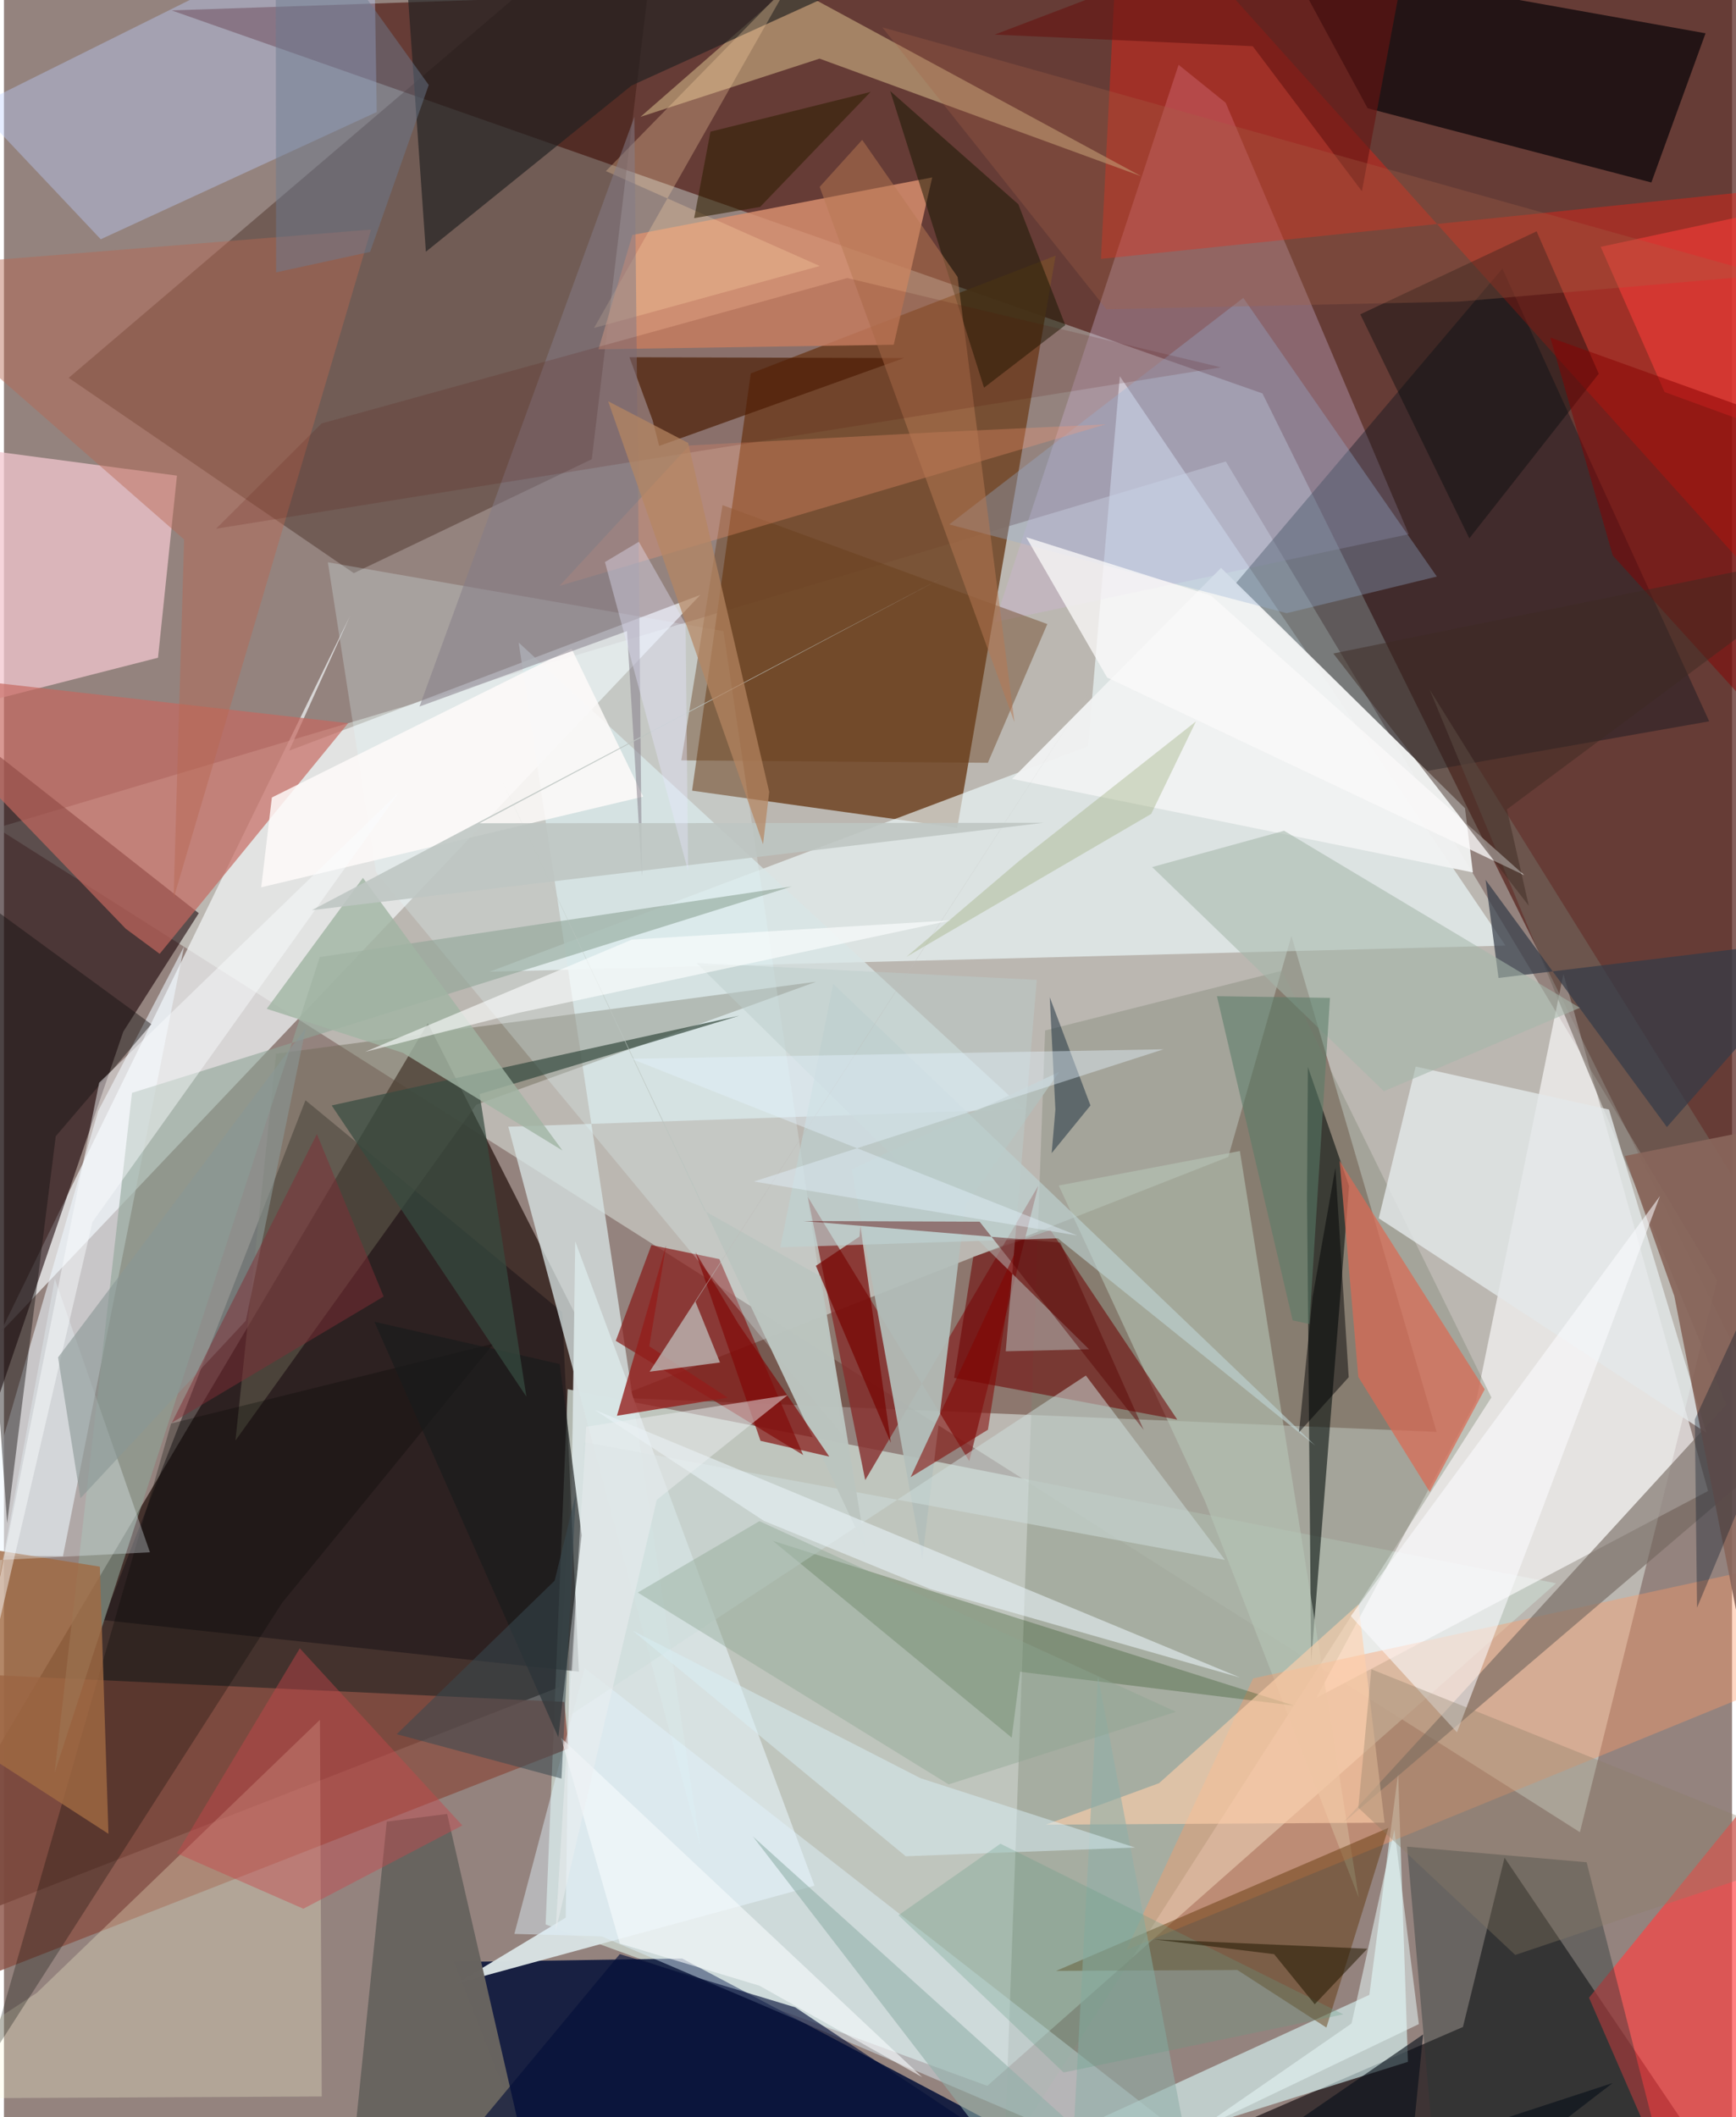 <svg xmlns="http://www.w3.org/2000/svg" width="228" height="278" viewBox="0 0 836 1024"><path fill="#94837e" d="M0 0h836v1024H0z"/><path fill="#521f19" fill-opacity=".706" d="M898-22.773L855.88 689.61 608.824 190.287 81.11 5.032z"/><path fill="#f4fff9" fill-opacity=".416" d="M591.098 223.2l237.666 396.08-66.36 266.893-765.912-485.71z"/><path fill="#311e1a" fill-opacity=".804" d="M268.815 815.943l9.101-177.228L205.083 494.9-62 945.076z"/><path fill="#c7d2c9" fill-opacity=".839" d="M262.048 930.78l213.659 78.074L750.85 765.785l-478.138-93.88z"/><path fill="#744b2c" fill-opacity=".914" d="M332.899 382.423l28.397-201.8 147.457-56.975-47.58 276.751z"/><path fill="#010e37" fill-opacity=".839" d="M328.077 947.264l-110.15 1.718L271.547 1086h318.82z"/><path fill="#512517" fill-opacity=".435" d="M693.062 692.555l-70.22-239.922-30.553 106.934-296.426 116.4z"/><path fill="#f0f2f4" fill-opacity=".733" d="M137.98 363.062l198.89-75.32L-1.8 644.6l169.17-346.61z"/><path fill="#f0fdff" fill-opacity=".624" d="M524.407 360.956l15.414-178.98 186.58 275.372-491.446 12.628z"/><path fill="#180004" fill-opacity=".576" d="M57.745 498.934l36.497-57.246L-62 318.78l28.116 448.395z"/><path fill="#0c060a" fill-opacity=".627" d="M578.705 1035.444l127.116-55.068 20.128-81.858 119.115 176.379z"/><path fill="#2b0a00" fill-opacity=".322" d="M31.31 182.764L318.508-62l-34.131 284.115-115.127 55.097z"/><path fill="#fefdff" fill-opacity=".62" d="M712.226 677.596l-77.369 143.609 189.55-100.067-69.972-250.091z"/><path fill="#ceb4d8" fill-opacity=".349" d="M679.603 258.381L591.029 49.697l-22.778-18.362-88.905 269.537z"/><path fill="#f2c6ce" fill-opacity=".741" d="M-62 353.007l46.376-136.143 99.322 13.181-9.172 88.071z"/><path fill="#d9e2e3" fill-opacity=".973" d="M271.754 927.517l-52.686 31.763 173.042-47.25-115.74-311.586z"/><path fill="#eff7fe" fill-opacity=".573" d="M28.535 752.704l58.566-294.84-41.5 79.45-62.411 215.11z"/><path fill="#000e1b" fill-opacity=".361" d="M688.584 372.868l136.366-23.983-100.058-218.992-129.46 152.82z"/><path fill="#808875" fill-opacity=".38" d="M503.678 498.405l-19.727 544.993 235.627-367.502-101.308-206.38z"/><path fill="#8a5144" fill-opacity=".796" d="M273.14 845.72L-11.384 956.88l-9.527-147.434 292.004 13.723z"/><path fill="#1e1213" fill-opacity=".933" d="M823.179 16.103L796.97 88.26 659.693 52.357l-39.232-72.459z"/><path fill="#f62013" fill-opacity=".404" d="M530.705 125.213L540.166-62l321.325 357.455 31.384-207.828z"/><path fill="#deffff" fill-opacity=".592" d="M674.457 857.636l-13.911 107.213L396.648 1086l282.559-88.765z"/><path fill="#130f13" fill-opacity=".475" d="M278.131 808.52l-8.068-173.91-124.19-102.452-97.837 251.435z"/><path fill="#bdcfff" fill-opacity=".392" d="M46.828 115.729L-13.744 51.53 178.81-44.25l1.531 98.432z"/><path fill="#d8e5e6" fill-opacity=".753" d="M337.155 894.332l-88.157-583.56 244.394 225.691-249.404 8.473z"/><path fill="#da906f" fill-opacity=".82" d="M449.08 85.801l-18.638 80.938-142.831 2.187 16.416-55.273z"/><path fill="#ff4041" fill-opacity=".667" d="M898 804.8L852.745 1086l-34.148-.716L766.8 966.22z"/><path fill="#862e2c" fill-opacity=".8" d="M388.864 578.914l27.793 136.948 83.688-142.267-33.358 133.083z"/><path fill="#c6685f" fill-opacity=".678" d="M-62 323.676L58.919 449.194 75.33 461.34l91.178-111.562z"/><path fill="#08110f" fill-opacity=".596" d="M630.381 579.298l.42-63.257 19.923 57.56-18.342 230.25z"/><path fill="#fffbd8" fill-opacity=".278" d="M153.744 1013.998L-62 1015.078l77.93-51.238 136.93-132.022z"/><path fill="#c9af82" fill-opacity=".62" d="M394.56 28.358l-86.606 28.146 72.358-63.221 169.853 91.954z"/><path fill="#b6c5b7" fill-opacity=".592" d="M580.98 725.915l-70.71-152.524 87.63-16.683 57.53 361.143z"/><path fill="#ff9b67" fill-opacity=".384" d="M898 797.817l-354.99 145.22 61.304-131.261 289.245-62.84z"/><path fill="#f1f2f2" fill-opacity=".957" d="M706.813 390.897l3.814 31.067-222.932-45.252 101.101-102.03z"/><path fill="#6d0100" fill-opacity=".545" d="M459.658 666.432l107.96 20.177-61.399-91.728-37.29 13.045z"/><path fill="#e1f4ff" fill-opacity=".443" d="M289.098 936.535L638.623 1086 280.935 806.786l-34.014 128.576z"/><path fill="#b4c0bb" fill-opacity=".918" d="M444.26 754.065l20.724-170.655 45.566-65.016-100.425 47.178z"/><path fill="#5b3100" fill-opacity=".439" d="M639.755 980.657l-43.09-27.845-87.659.444 160.759-69.197z"/><path fill="#871815" fill-opacity=".686" d="M313.207 602.207l-17.225 46.31 90.673 55.242-40.57-94.775z"/><path fill="#4c2105" fill-opacity=".69" d="M435.414 173.189l-118.438 42.487-3.179-12.409-11.21-30.487z"/><path fill="#686460" fill-opacity=".996" d="M185.202 881.049l-17.869 174.986 95.05 29.965L214.4 877.333z"/><path fill="#6f6b58" fill-opacity=".463" d="M392.964 474.825L228.473 534.35 111.98 696.754l19.687-187.123z"/><path fill="#244917" fill-opacity=".294" d="M491.622 808.588l-4.103 31.844-115.546-95.178 252.215 79.715z"/><path fill="#212122" fill-opacity=".671" d="M204.113 121.759l99.555-80.415L530.942-62H191.224z"/><path fill="#71665d" fill-opacity=".604" d="M833.14 679.337L647.971 881.5 898 668.164 689.703 333.527z"/><path fill="#e3e8ea" fill-opacity=".8" d="M682.956 515.854l-17.874 73.386L823.55 692.947l-47.084-156.304z"/><path fill="#e4fdff" fill-opacity=".247" d="M405.848 694.182L179.988 421.83l-23.285-149.87 191.35 33.292z"/><path fill="#8fa498" fill-opacity=".596" d="M381.1 428.753L152.786 462.9 24.516 857.45l37.433-328.865z"/><path fill="#da6b54" fill-opacity=".725" d="M689.756 721.612l-34.56-55.644-9.059-104.538 70.215 110.543z"/><path fill="#96b2d5" fill-opacity=".333" d="M693.176 278.861l-93.619-134.788-142.237 109.58 163.215 42.916z"/><path fill="#253334" fill-opacity=".392" d="M765.65 900.713l45.912 180.21L695.716 1086l-16.93-192.839z"/><path fill="#171601" fill-opacity=".506" d="M428.745 44.032l45.397 143.478 39.314-30.26-22.736-58.47z"/><path fill="#333a47" fill-opacity=".706" d="M885.408 453.266l-80.927 91.86-87.696-119.548 6.24 47.424z"/><path fill="#b76752" fill-opacity=".447" d="M87.145 260.932L-62 130.374l239.588-19.328-95.541 323.532z"/><path fill="#000908" fill-opacity=".396" d="M771.512 180.761l-62.603 79.625-52.75-108.353 85.297-40.142z"/><path fill="#683c1a" fill-opacity=".42" d="M475.987 368.938l-148.298-1.175 19.94-123.438 157.113 57.51z"/><path fill="#cddddb" fill-opacity=".525" d="M523.403 665.291l67.282 89.18-309.804-56.915-6.978 132.025z"/><path fill="#000501" fill-opacity=".275" d="M-7.783 997.35L80.87 688.483l156-38.64-102.288 125.358z"/><path fill="#181b1c" fill-opacity=".639" d="M268.194 840.266l-88.997-200.982 89.663 20.46 10.608 82.81z"/><path fill="#151010" fill-opacity=".443" d="M1.553 736.675l-22.012-308.47 91.765 67.178-46.253 54.187z"/><path fill="#fffbfa" fill-opacity=".831" d="M129.61 385.717l144.998-71.996 34.63 71.577-184.78 43.852z"/><path fill="#a5b7ab" fill-opacity=".565" d="M555.455 419.364l63.851-17.56 143.059 85.64-94.792 40.338z"/><path fill="#a16a42" fill-opacity=".804" d="M-62 814.157l20.625-70.307L46.4 757.73l4.155 129.227z"/><path fill="#ffd0ab" fill-opacity=".616" d="M655.293 775.97l12.613 105.595-163.884.963 54.771-20.055z"/><path fill="#760301" fill-opacity=".694" d="M413.908 598.063l.421-5.02 14.712 104.806-36.26-85.624z"/><path fill="#bfd3d3" fill-opacity=".635" d="M634.3 699.132L401.185 475.878l-25.606 127.418 134.266-4.362z"/><path fill="#c7474a" fill-opacity=".431" d="M221.75 882.899l-76.92 40.287-61.17-26.804 59.464-99.156z"/><path fill="#ff9a75" fill-opacity=".286" d="M331.505 215.464l-62.678 67.86 264.162-78.08-82.874 3.878z"/><path fill="#fbf9f9" fill-opacity=".761" d="M533.665 327.67l-39.131-67.846L584 288.108l151.459 135.18z"/><path fill="#88665b" fill-opacity=".925" d="M784.102 559.13l23.95 67.65 54.569 277.444L898 536.334z"/><path fill="#f13d38" fill-opacity=".62" d="M898 92.316l-125.537 27.07 30.884 70.22L898 224.143z"/><path fill="#941d1a" fill-opacity=".78" d="M312.172 651.137l8.155-48.795-23.781 82.412 53.625-8.736z"/><path fill="#374b40" fill-opacity=".706" d="M355.676 491.274L158.54 534.662l94.19 140.835-22.632-146.338z"/><path fill="#890000" fill-opacity=".486" d="M778.287 268.654L748.11 163.266 898 217.096l-24.553 156.418z"/><path fill="#bbc4bf" fill-opacity=".976" d="M241.278 378.306l175.73 371.218-22.04-132.23-55.867-31.487z"/><path fill="#ffd8a7" fill-opacity=".294" d="M291.207 82.76l103.443 45.895-109.194 29.993L379.741-7.745z"/><path fill="#a0b4a3" fill-opacity=".804" d="M173.662 424.594l96.536 131.866-77.195-47.238-65.881-21.298z"/><path fill="#91b0a9" fill-opacity=".576" d="M529.275 810.854L514.56 1086 362.271 888.192 581.501 1086z"/><path fill="#fbfcff" fill-opacity=".565" d="M651.56 781.634l149.564-203.155-58.619 155.865-39.579 103.531z"/><path fill="#e9f3f8" fill-opacity=".584" d="M597.94 811.36l-149.695-42.762-80.609-33.004-81.88-53.72z"/><path fill="#040f38" fill-opacity=".627" d="M382.776 970.87l-84.85-25.733L180.942 1086H555.93z"/><path fill="#bbcdca" fill-opacity=".475" d="M335.081 465.761l189.857 186.835-40.308.98 15.011-179.648z"/><path fill="#810705" fill-opacity=".651" d="M365.995 696.871l-31.447-91.25 20.724 34.662 43.998 64.223z"/><path fill="#d9edf4" fill-opacity=".518" d="M304.047 788.633l139.368 71.427 103.789 33.534-110.958 4.215z"/><path fill="#ecfaff" fill-opacity=".318" d="M-62 757.622l132.616-6.841-46.002-132.232L-62 1086z"/><path fill="#bebcba" fill-opacity=".769" d="M529.851 327.292L334.534 629.604l11.863 29.374-34.05 4.463z"/><path fill="#223444" fill-opacity=".537" d="M525.621 534.67l-19.694-52.328 2.727 54.262-1.794 21.112z"/><path fill="#3c2a23" fill-opacity=".482" d="M727.082 391.476l10.588 46.588-94.56-121.986L898 264.255z"/><path fill="#847c88" fill-opacity=".518" d="M301.413 305.251l-100.38 36.461L304.97 56.534l3.67 367.265z"/><path fill="#9bab77" fill-opacity=".365" d="M436.583 462.792L555.02 393.65l21.634-44.734-85.471 67.431z"/><path fill="#b67953" fill-opacity=".51" d="M488.842 349.308L394.626 90.384l20.567-22.74 46.141 66.297z"/><path fill="#8ca591" fill-opacity=".408" d="M306.593 770.264l150.415 92.782L567 827.946l-201.546-92.215z"/><path fill="#540b00" fill-opacity=".149" d="M102.621 255.722l51.036-50.911 254.31-70.339 180.729 43.194z"/><path fill="#f9fbfe" fill-opacity=".584" d="M365.49 960.425l78.743 44.233L269.44 840.476l28.503 99.559z"/><path fill="#041728" fill-opacity=".341" d="M882.11 626.836l-4.81-68.45-59.308 128.143 1.07 91.042z"/><path fill="#661512" fill-opacity=".627" d="M656.934 92.473l-52.82-70.128-124.798-5.608L685.802-62z"/><path fill="#fafdff" fill-opacity=".459" d="M42.832 590.998L191.178 383.12 46.058 523.671l-77.38 385.686z"/><path fill="#a46147" fill-opacity=".298" d="M852.035 133.032L424.91 13.222l108.426 136.343 170.482-3.678z"/><path fill="#fdfefe" fill-opacity=".608" d="M303.778 454.455l154.254-9.3-209.428 44.804-73.9 18.782z"/><path fill="#6d7a90" fill-opacity=".475" d="M205.507 41.098l-28.367 80.728-45.474 9.905L131.434-62z"/><path fill="#384850" fill-opacity=".529" d="M190.006 838.763l76.402-74.261 10.261-41.923-6.947 137.66z"/><path fill="#e4f2fe" fill-opacity=".416" d="M519.272 597.59l-215.731-85.48 257.424-4.606-198.134 63.953z"/><path fill="#2f1f00" fill-opacity=".565" d="M333.893 105.498l31.905-5.407 53.452-55.636-77.458 19.23z"/><path fill="#590000" fill-opacity=".424" d="M472.01 590.904l-85.461-.35 124.48 10.421 40.341 90.606z"/><path fill="#bdc5c2" fill-opacity=".875" d="M148.99 440.214l354.007-42.254-272.877.21 223.322-118.442z"/><path fill="#edeff1" fill-opacity=".482" d="M281.687 690.06l97.432-15.306-63.309 50.658-48.99 208.96z"/><path fill="#b58661" fill-opacity=".71" d="M370.206 383.054l-2.974 25.262-74.944-214.248 38.702 20.152z"/><path fill="#070f1a" fill-opacity=".612" d="M778.233 1007.484L538.22 1086l148.344-102.022L676.324 1086z"/><path fill="#899796" fill-opacity=".604" d="M37 724.653l-10.828-68.126 119.85-159.358-29.001 141.61z"/><path fill="#eafafa" fill-opacity=".518" d="M672.636 884.907l11.847 94.075-107.154 51.325 74.615-51.629z"/><path fill="#8b7f66" fill-opacity=".345" d="M655.202 874.335l6.287-66.97 219.274 87.818-149.645 50.359z"/><path fill="#5a7c67" fill-opacity=".553" d="M641.49 482.633l-9.951 157.746-8.106-1.737L586.81 481.82z"/><path fill="#010204" fill-opacity=".471" d="M633.08 627.378l-6.575 65.362 24.043-26.625-6.439-101.28z"/><path fill="#830401" fill-opacity=".545" d="M487.624 617.089l1.307-10.72-50.309 108.074 37.392-22.935z"/><path fill="#822d35" fill-opacity=".49" d="M151.395 548.492l-49.985 99.114-20.165 40.489 102.436-61.006z"/><path fill="#669c83" fill-opacity=".282" d="M647.951 974.28l-165.878-82.548-49.34 34.607 79.907 76.042z"/><path fill="#261b02" fill-opacity=".549" d="M634.115 969.387l25.448-26.852-103.015-4.513 57.93 7.15z"/><path fill="#e8e7ff" fill-opacity=".373" d="M290.74 271.843l16.408-9.812 22.605 39.804 1.234 119.522z"/></svg>
